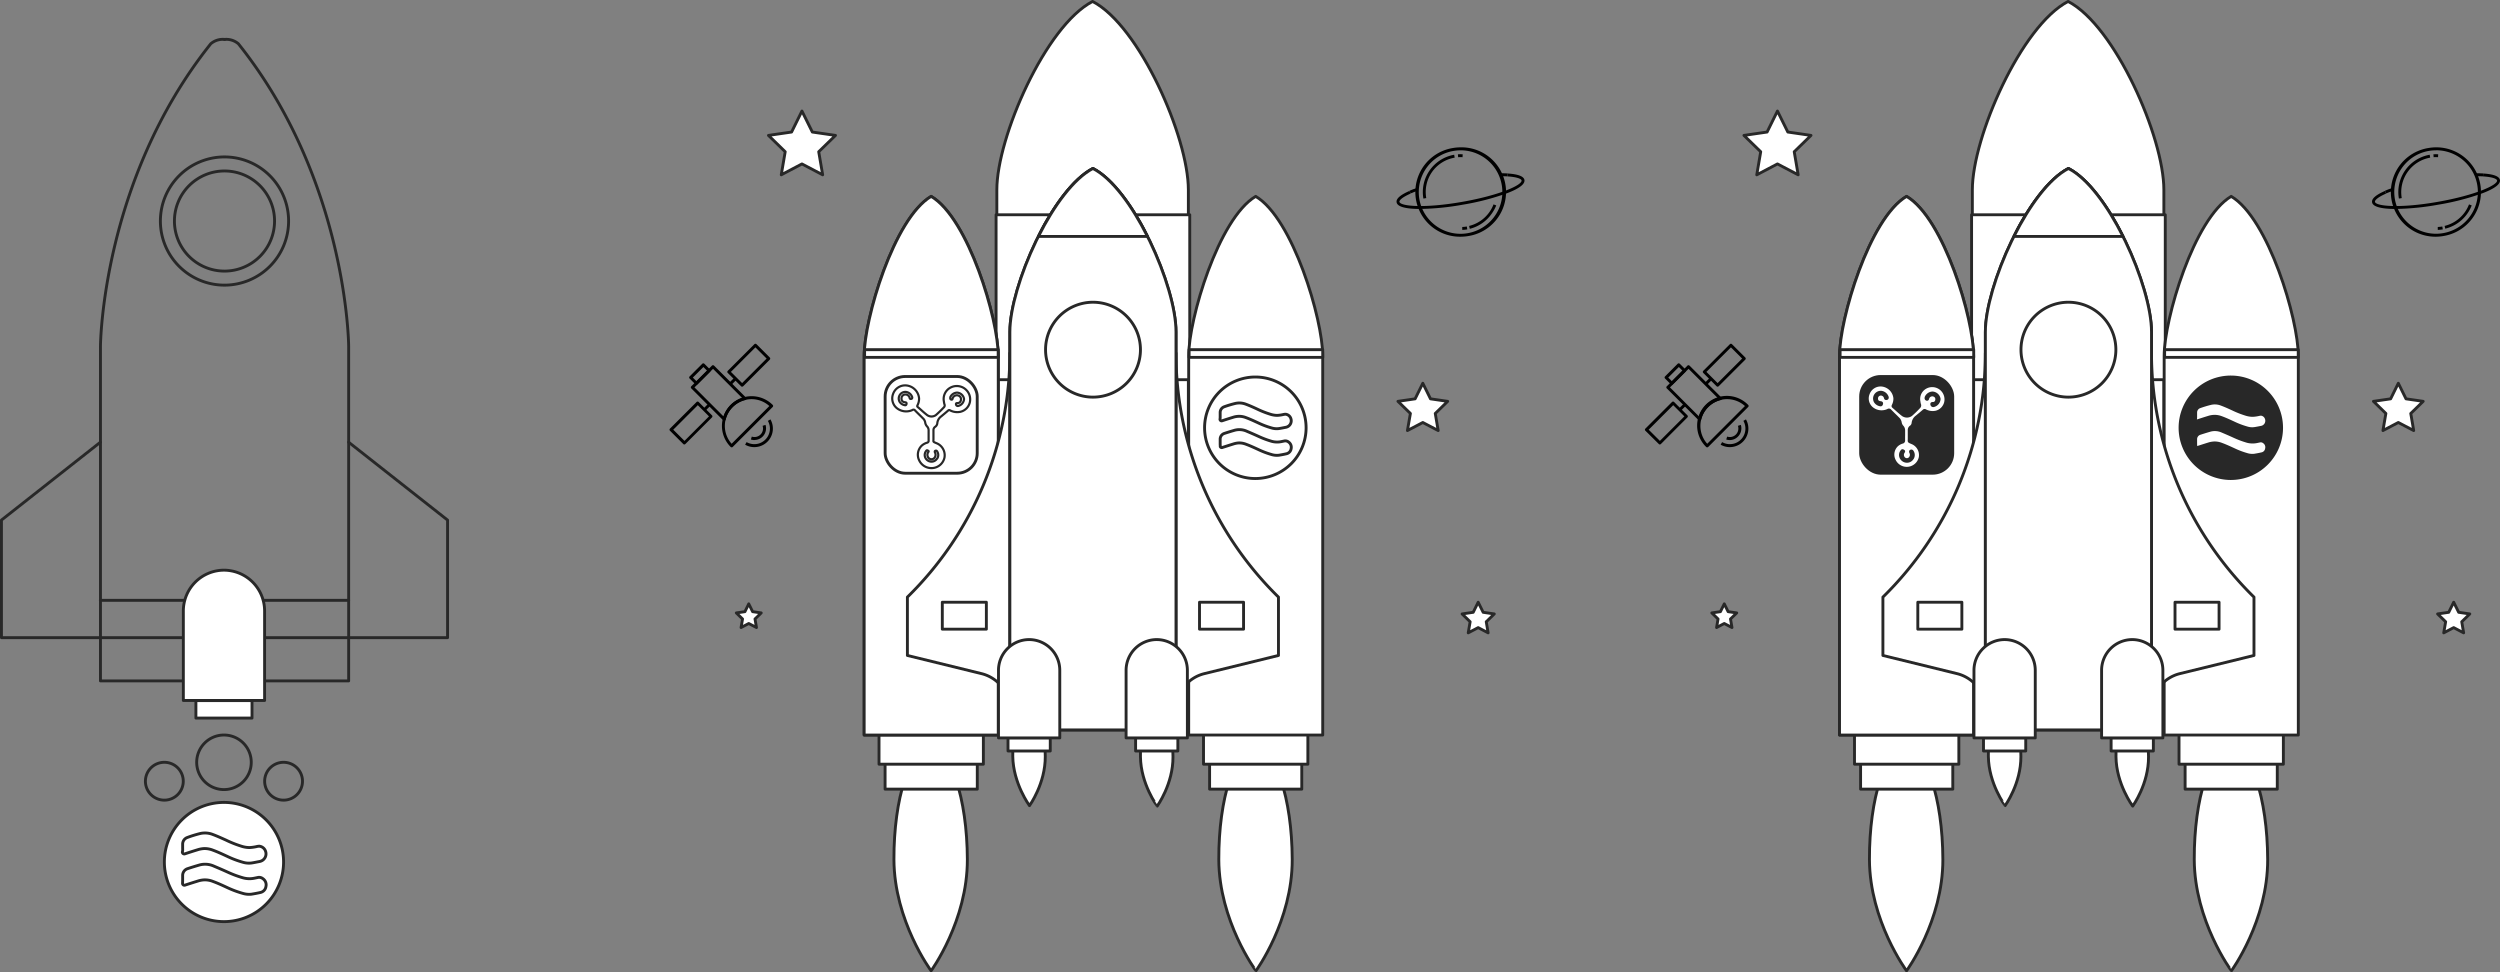 <svg xmlns="http://www.w3.org/2000/svg" viewBox="0 0 861.5 335.04"><rect x="0" y="0" width="861.5" height="335.04" fill="#808080" stroke="none"/><defs><style>.cls-1,.cls-2,.cls-3{fill:#fff;}.cls-1,.cls-2,.cls-3,.cls-4,.cls-5{stroke:#282828;stroke-linecap:round;stroke-linejoin:round;}.cls-2,.cls-3{fill-rule:evenodd;}.cls-3{stroke-width:0.75px;}.cls-4{fill:#282828;}.cls-5{fill:none;}</style></defs><title>Asset 19</title><g id="Layer_2" data-name="Layer 2"><g id="Layer_1-2" data-name="Layer 1"><path class="cls-1" d="M308.05,296.21c-.07-21.19,5.53-38.36,12.51-38.37s12.73,17.16,12.79,38.33-12.49,38.37-12.49,38.37S308.14,317.39,308.05,296.21Z"/><path class="cls-1" d="M420,296.21c-.07-21.19,5.53-38.36,12.51-38.37s12.72,17.16,12.79,38.33-12.5,38.37-12.5,38.37S420.07,317.39,420,296.21Z"/><path class="cls-1" d="M349,260.63c-.08-9.38,2.35-17,5.44-17s5.68,7.62,5.76,17-5.44,17-5.44,17S349.13,270,349,260.63Z"/><path class="cls-1" d="M393,260.79c-.08-9.38,2.36-17,5.45-17s5.68,7.63,5.76,17-5.44,17-5.44,17S393.11,270.17,393,260.79Z"/><path class="cls-1" d="M376.51.5h0c-16.16,8.38-33,46.76-33,64.9v158h66V65.4C409.5,47.26,392.67,8.88,376.51.5Z"/><rect class="cls-1" x="343.25" y="74.01" width="66.74" height="56.84"/><rect class="cls-1" x="305" y="258.73" width="31.77" height="13.21"/><rect class="cls-1" x="302.91" y="250.13" width="35.96" height="13.21"/><rect class="cls-1" x="416.83" y="258.73" width="31.76" height="13.21"/><rect class="cls-1" x="414.73" y="250.13" width="35.96" height="13.21"/><path class="cls-1" d="M320.88,67.67c-12.82,7.61-23.09,42.31-23.09,55V253.29H344V122.68C344,110,333.71,75.28,320.88,67.67Z"/><path class="cls-1" d="M320.88,67.67c-12.82,7.61-23.09,42.31-23.09,55V253.29H344V122.68C344,110,333.71,75.28,320.88,67.67Z"/><path class="cls-1" d="M432.71,67.67c-12.83,7.61-23.09,42.31-23.09,55V253.29h46.19V122.68C455.81,110,445.54,75.28,432.71,67.67Z"/><rect class="cls-1" x="297.94" y="120.49" width="46.03" height="2.66"/><rect class="cls-1" x="409.77" y="120.49" width="46.04" height="2.66"/><path class="cls-1" d="M405.25,121.7H348a117.7,117.7,0,0,1-35.31,84.06h0v20.11l25.52,6.26A12.84,12.84,0,0,1,348,244.61h57.25a12.84,12.84,0,0,1,9.8-12.48l25.51-6.26V205.76h0A117.74,117.74,0,0,1,405.25,121.7Z"/><path class="cls-1" d="M376.62,58.06h0C362.6,65.33,348,98.63,348,114.38V251.53h57.25V114.38C405.25,98.63,390.65,65.33,376.62,58.06Z"/><path class="cls-1" d="M376.62,58.06h0C362.6,65.33,348,98.63,348,114.38V251.53h57.25V114.38C405.25,98.63,390.65,65.33,376.62,58.06Z"/><path class="cls-1" d="M357.84,81.47h37.58c-5.31-10.57-12.11-19.95-18.8-23.41h0C370,61.52,363.14,70.9,357.84,81.47Z"/><rect class="cls-1" x="324.72" y="207.53" width="15.18" height="9.28"/><rect class="cls-1" x="413.35" y="207.53" width="15.18" height="9.28"/><rect class="cls-1" x="347.36" y="254.26" width="14.56" height="4.53"/><path class="cls-1" d="M354.64,220.4A10.59,10.59,0,0,0,344.08,231v23.28H365.2V231A10.59,10.59,0,0,0,354.64,220.4Z"/><rect class="cls-1" x="391.33" y="254.26" width="14.56" height="4.53"/><path class="cls-1" d="M398.61,220.4A10.59,10.59,0,0,0,388.05,231v23.28h21.12V231A10.59,10.59,0,0,0,398.61,220.4Z"/><path class="cls-1" d="M393,120.49a16.35,16.35,0,1,1-16.34-16.34A16.35,16.35,0,0,1,393,120.49Z"/><path class="cls-1" d="M450.08,147.4a17.49,17.49,0,1,1-17.49-17.48A17.49,17.49,0,0,1,450.08,147.4Z"/><path class="cls-2" d="M420.47,143.28v-1.09a2.1,2.1,0,0,1,1.35-2,36.15,36.15,0,0,1,3.84-1.16,6.23,6.23,0,0,1,3.72.28c1.31.49,2.59,1.07,3.86,1.66a32.29,32.29,0,0,0,4.46,1.76,8,8,0,0,0,2.41.41,11.41,11.41,0,0,0,2-.27,4.45,4.45,0,0,1,.88-.13,2.14,2.14,0,0,1,1.84,1.5,2.28,2.28,0,0,1-1.7,3c-.81.16-1.63.33-2.44.45a6.08,6.08,0,0,1-2.54-.23,28.46,28.46,0,0,1-4.63-1.76c-1.37-.63-2.74-1.27-4.16-1.79a6.41,6.41,0,0,0-2.45-.45,7,7,0,0,0-2,.34c-1.24.38-2.49.78-3.73,1.19a.56.56,0,0,1-.77-.56C420.49,144.05,420.47,143.67,420.47,143.28Z"/><path class="cls-2" d="M420.47,152.46v-1.09a2.08,2.08,0,0,1,1.4-2c1.16-.38,2.32-.74,3.5-1.08a6.2,6.2,0,0,1,4.26.31c1.34.57,2.68,1.15,4,1.75a32.07,32.07,0,0,0,4.59,1.73,7.19,7.19,0,0,0,3.42.08l1-.21a1.8,1.8,0,0,1,1.43.4,2.18,2.18,0,0,1,.85,2.28,2.08,2.08,0,0,1-1.67,1.75c-.83.2-1.68.35-2.53.49a6.36,6.36,0,0,1-2.6-.25,28.93,28.93,0,0,1-4.56-1.74c-1.37-.63-2.74-1.26-4.15-1.78a6.36,6.36,0,0,0-2.62-.46A7.73,7.73,0,0,0,425,153c-1.26.39-2.51.8-3.77,1.2a.55.55,0,0,1-.72-.27.59.59,0,0,1,0-.23C420.46,153.25,420.47,152.85,420.47,152.46Z"/><rect class="cls-1" x="305.02" y="129.74" width="31.73" height="33.33" rx="6.9"/><path class="cls-3" d="M320,150.12c0-.59,0-1.19,0-1.79a1.94,1.94,0,0,0-.45-1.29,2.66,2.66,0,0,1-.72-1.4,2.49,2.49,0,0,0-.82-1.52c-.88-.91-1.82-1.77-2.69-2.69a.64.64,0,0,0-.91-.13,5.17,5.17,0,0,1-5.32-.62,4.31,4.31,0,0,1-1.36-4.85,4.41,4.41,0,0,1,4.66-3,4.9,4.9,0,0,1,4.32,4.41,5,5,0,0,1-.54,2.41c-.1.2-.16.39.05.57,1.1.93,2.13,1.94,3.28,2.82a2.57,2.57,0,0,0,3,0,37.73,37.73,0,0,0,2.73-2.64.92.92,0,0,0,.24-1.05,4.15,4.15,0,0,1-.19-.93,4.44,4.44,0,0,1,2.35-4.9,4.61,4.61,0,0,1,6.57,5.16,4.38,4.38,0,0,1-3.21,3.22,5.27,5.27,0,0,1-3.59-.49.53.53,0,0,0-.7.09c-.78.69-1.59,1.34-2.37,2A3.22,3.22,0,0,0,323,145.8a1.69,1.69,0,0,1-.71,1.26,1.38,1.38,0,0,0-.62,1.22c0,1,0,2,0,3s-.24.9.95,1.41a4.47,4.47,0,0,1,2.86,4.93,4.57,4.57,0,0,1-5.18,3.64,4.62,4.62,0,0,1-3.53-2.58,4.34,4.34,0,0,1,.86-5.11,4.78,4.78,0,0,1,1.79-1,.68.68,0,0,0,.58-.8c0-.55,0-1.11,0-1.66Zm7.51-13.29a1,1,0,0,0-.05.44.47.47,0,0,0,.44.45c.27,0,.3-.17.36-.36a1.51,1.51,0,0,1,2.12-1,1.31,1.31,0,0,1,.74,1.54,1.12,1.12,0,0,1-1.09,1c-.29,0-.68,0-.59.44a.63.63,0,0,0,.85.53,2.62,2.62,0,0,0,1.92-2.38,2.58,2.58,0,0,0-2.4-2.19A2.66,2.66,0,0,0,327.49,136.83ZM310,138.46a2.65,2.65,0,0,0,1.81,1.17c.39.09.55-.2.59-.52s-.16-.45-.47-.48c-.85-.08-1.26-.49-1.27-1.25a1.36,1.36,0,0,1,1.21-1.44,1.49,1.49,0,0,1,1.57,1.11c.06.32.19.47.52.42s.43-.29.39-.59a2.62,2.62,0,0,0-2.12-1.82A2.29,2.29,0,0,0,310,138.46Zm13,19.49a2.21,2.21,0,0,0,0-2.3c-.11-.21-.28-.4-.54-.35-.42.07-.38.37-.26.66a1.58,1.58,0,0,1-.13,1.73,1.32,1.32,0,0,1-1.27.56,1.36,1.36,0,0,1-1.1-.93,1.56,1.56,0,0,1,.17-1.49c.13-.19.23-.33,0-.48s-.48-.3-.68,0a2.21,2.21,0,0,0-.35,2.32,2.39,2.39,0,0,0,2.25,1.42A2.31,2.31,0,0,0,322.93,158Z"/><path d="M486.09,66.66l-.41-.91c.79-.35,1.68-.7,2.66-1l.33.94C487.72,66,486.85,66.33,486.09,66.66Z"/><path d="M519.5,60.77c-.77,0-1.6-.06-2.52-.06v-1c.92,0,1.79,0,2.58.06Z"/><path d="M503.33,81.57A15.38,15.38,0,0,1,500.71,51a15.93,15.93,0,0,1,2.66-.23A15.38,15.38,0,0,1,506,81.34,15.75,15.75,0,0,1,503.33,81.57Zm0-29.77a15,15,0,0,0-2.49.22,14.38,14.38,0,0,0,2.45,28.55,13.89,13.89,0,0,0,2.49-.22,14.38,14.38,0,0,0-2.45-28.55Z"/><path d="M503.89,79.22l0-1a12,12,0,0,0,1.57-.17l.17,1A12.1,12.1,0,0,1,503.89,79.22Z"/><path d="M506.49,78.85l-.23-1a12,12,0,0,0,7-4.77,11.84,11.84,0,0,0,1.41-2.65l.94.36A13.89,13.89,0,0,1,514,73.69,13,13,0,0,1,506.49,78.85Z"/><path d="M502.47,54.17l-.07-1a15,15,0,0,1,1.64,0l-.05,1A12.91,12.91,0,0,0,502.47,54.17Z"/><path d="M490.5,68.43a13.05,13.05,0,0,1,10.61-15.1l.17,1a12,12,0,0,0-9.79,13.93Z"/><path d="M489.48,72h-.91c-4.6-.09-7.06-.86-7.3-2.28-.22-1.23,1.22-2.51,4.41-3.92l.41.91c-3,1.32-3.93,2.35-3.84,2.84.27,1.54,8.65,2.3,21.68,0s20.67-5.82,20.4-7.37c-.09-.51-1.41-1.17-4.83-1.39l.06-1c3.65.23,5.54,1,5.76,2.22.25,1.42-1.81,3-6.11,4.62a86,86,0,0,1-15.1,3.9A88.76,88.76,0,0,1,489.48,72Z"/><path d="M260,151.65a3.85,3.85,0,0,1-1.25-.2l.32-1a2.94,2.94,0,0,0,3.72-3.71l1-.33a4,4,0,0,1-3.76,5.21Z"/><path d="M259.93,154.08a6.32,6.32,0,0,1-3.16-.84l.51-.89a5.37,5.37,0,0,0,7.33-7.32l.89-.51a6.4,6.4,0,0,1-5.57,9.56Z"/><path d="M252.14,154.16h0a.51.51,0,0,1-.36-.15,10.24,10.24,0,0,1,14.49-14.48.51.51,0,0,1,0,.72L252.51,154A.51.51,0,0,1,252.14,154.16ZM259,137.55a9.23,9.23,0,0,0-6.88,15.37l13-13A9.14,9.14,0,0,0,259,137.55Z"/><path d="M249.58,145a.52.52,0,0,1-.37-.16l-11-11a.51.51,0,0,1,0-.72l7.12-7.12a.52.52,0,0,1,.73,0l11,11a.51.51,0,0,1,.13.5.5.5,0,0,1-.37.36,9.23,9.23,0,0,0-6.75,6.75.52.52,0,0,1-.35.37Zm-10.26-11.5,10,10a10.26,10.26,0,0,1,6.39-6.4l-10-10Z"/><rect x="251.25" y="130.84" width="2.56" height="1.03" transform="translate(-19.02 216.68) rotate(-44.92)"/><rect x="242.32" y="139.77" width="2.56" height="1.02" transform="translate(-27.89 213.17) rotate(-44.96)"/><path d="M240,132.59a.49.49,0,0,1-.36-.15l-2-2a.51.51,0,0,1,0-.72l4.36-4.37a.53.53,0,0,1,.72,0l2,2a.51.51,0,0,1,0,.72l-4.37,4.36A.48.48,0,0,1,240,132.59Zm-1.25-2.48,1.25,1.25,3.64-3.64-1.25-1.25Z"/><path d="M255.73,133.25a.51.51,0,0,1-.36-.15l-4.59-4.59a.53.53,0,0,1-.15-.36.51.51,0,0,1,.15-.36l9.18-9.18a.51.51,0,0,1,.72,0l4.59,4.59a.48.48,0,0,1,.15.36.51.51,0,0,1-.15.37l-9.17,9.17A.55.55,0,0,1,255.73,133.25Zm-3.86-5.1,3.86,3.86,8.45-8.45-3.86-3.86Z"/><path d="M235.82,153.16a.44.44,0,0,1-.36-.15l-4.59-4.58a.51.51,0,0,1-.15-.36.51.51,0,0,1,.15-.37l9.17-9.17a.5.5,0,0,1,.37-.15h0a.47.47,0,0,1,.35.15l4.59,4.59a.51.51,0,0,1,0,.72L236.18,153A.47.47,0,0,1,235.82,153.16ZM232,148.07l3.87,3.86,8.45-8.45-3.86-3.86Z"/><polygon class="cls-1" points="490.3 132.07 492.95 137.44 498.87 138.3 494.59 142.48 495.6 148.37 490.3 145.59 485 148.37 486.02 142.48 481.73 138.3 487.65 137.44 490.3 132.07"/><polygon class="cls-1" points="258.02 208.09 259.35 210.78 262.32 211.21 260.17 213.3 260.68 216.25 258.02 214.86 255.37 216.25 255.88 213.3 253.73 211.21 256.7 210.78 258.02 208.09"/><polygon class="cls-1" points="276.35 38.27 279.93 45.5 287.91 46.66 282.13 52.29 283.49 60.24 276.35 56.49 269.22 60.24 270.58 52.29 264.81 46.66 272.78 45.5 276.35 38.27"/><polygon class="cls-1" points="509.38 207.53 511.1 211 514.93 211.56 512.16 214.26 512.81 218.08 509.38 216.28 505.95 218.08 506.61 214.26 503.84 211.56 507.67 211 509.38 207.53"/><path class="cls-1" d="M644.21,296.21c-.07-21.19,5.53-38.36,12.51-38.37s12.73,17.16,12.79,38.33S657,334.54,657,334.54,644.3,317.39,644.21,296.21Z"/><path class="cls-1" d="M756.14,296.21c-.07-21.19,5.53-38.36,12.51-38.37s12.72,17.16,12.79,38.33-12.5,38.37-12.5,38.37S756.23,317.39,756.14,296.21Z"/><path class="cls-1" d="M685.19,260.63c-.08-9.38,2.36-17,5.45-17s5.68,7.62,5.76,17-5.44,17-5.44,17S685.28,270,685.19,260.63Z"/><path class="cls-1" d="M729.17,260.79c-.08-9.38,2.36-17,5.45-17s5.67,7.63,5.76,17-5.45,17-5.45,17S729.26,270.17,729.17,260.79Z"/><path class="cls-1" d="M712.67.5h0c-16.16,8.38-33,46.76-33,64.9v158h66V65.4C745.66,47.26,728.83,8.88,712.67.5Z"/><rect class="cls-1" x="679.41" y="74.01" width="66.74" height="56.84"/><rect class="cls-1" x="641.16" y="258.73" width="31.77" height="13.21"/><rect class="cls-1" x="639.06" y="250.13" width="35.96" height="13.21"/><rect class="cls-1" x="752.99" y="258.73" width="31.76" height="13.21"/><rect class="cls-1" x="750.89" y="250.13" width="35.96" height="13.21"/><path class="cls-1" d="M657,67.67c-12.83,7.61-23.1,42.31-23.1,55V253.29h46.2V122.68C680.14,110,669.87,75.28,657,67.67Z"/><path class="cls-1" d="M657,67.67c-12.83,7.61-23.1,42.31-23.1,55V253.29h46.2V122.68C680.14,110,669.87,75.28,657,67.67Z"/><path class="cls-1" d="M768.87,67.67c-12.83,7.61-23.1,42.31-23.1,55V253.29H792V122.68C792,110,781.7,75.28,768.87,67.67Z"/><rect class="cls-1" x="634.1" y="120.49" width="46.04" height="2.66"/><rect class="cls-1" x="745.93" y="120.49" width="46.04" height="2.66"/><path class="cls-1" d="M741.41,121.7H684.16a117.74,117.74,0,0,1-35.31,84.06h0v20.11l25.52,6.26a12.85,12.85,0,0,1,9.79,12.48h57.25a12.84,12.84,0,0,1,9.79-12.48l25.52-6.26V205.76h0A117.7,117.7,0,0,1,741.41,121.7Z"/><path class="cls-1" d="M712.78,58.06h0c-14,7.27-28.62,40.57-28.62,56.32V251.53h57.25V114.38C741.41,98.63,726.8,65.33,712.78,58.06Z"/><path class="cls-1" d="M712.78,58.06h0c-14,7.27-28.62,40.57-28.62,56.32V251.53h57.25V114.38C741.41,98.63,726.8,65.33,712.78,58.06Z"/><path class="cls-1" d="M694,81.47h37.59c-5.31-10.57-12.12-19.95-18.8-23.41h0C706.1,61.52,699.3,70.9,694,81.47Z"/><rect class="cls-1" x="660.88" y="207.53" width="15.18" height="9.28"/><rect class="cls-1" x="749.51" y="207.53" width="15.18" height="9.28"/><rect class="cls-1" x="683.51" y="254.26" width="14.56" height="4.53"/><path class="cls-1" d="M690.8,220.4A10.59,10.59,0,0,0,680.23,231v23.28h21.12V231A10.59,10.59,0,0,0,690.8,220.4Z"/><rect class="cls-1" x="727.49" y="254.26" width="14.56" height="4.53"/><path class="cls-1" d="M734.77,220.4A10.59,10.59,0,0,0,724.21,231v23.28h21.12V231A10.59,10.59,0,0,0,734.77,220.4Z"/><path class="cls-1" d="M729.13,120.49a16.35,16.35,0,1,1-16.34-16.34A16.35,16.35,0,0,1,729.13,120.49Z"/><path class="cls-4" d="M786.23,147.4a17.49,17.49,0,1,1-17.48-17.48A17.49,17.49,0,0,1,786.23,147.4Z"/><path class="cls-2" d="M756.62,143.28v-1.09a2.11,2.11,0,0,1,1.36-2,36.15,36.15,0,0,1,3.84-1.16,6.2,6.2,0,0,1,3.71.28c1.32.49,2.6,1.07,3.87,1.66a32.29,32.29,0,0,0,4.46,1.76,7.92,7.92,0,0,0,2.41.41,11.41,11.41,0,0,0,2-.27,4.45,4.45,0,0,1,.88-.13,2.15,2.15,0,0,1,1.84,1.5,2.28,2.28,0,0,1-1.7,3c-.81.16-1.63.33-2.45.45a6,6,0,0,1-2.53-.23,28.46,28.46,0,0,1-4.63-1.76c-1.37-.63-2.74-1.27-4.16-1.79a6.43,6.43,0,0,0-2.46-.45,6.89,6.89,0,0,0-2,.34c-1.24.38-2.49.78-3.73,1.19a.56.56,0,0,1-.77-.56C756.64,144.05,756.62,143.67,756.62,143.28Z"/><path class="cls-2" d="M756.62,152.46v-1.09a2.09,2.09,0,0,1,1.41-2c1.15-.38,2.32-.74,3.49-1.08a6.22,6.22,0,0,1,4.27.31c1.34.57,2.68,1.15,4,1.75a32.07,32.07,0,0,0,4.59,1.73,7.15,7.15,0,0,0,3.41.08l1-.21a1.8,1.8,0,0,1,1.43.4,2.16,2.16,0,0,1,.84,2.28,2.06,2.06,0,0,1-1.66,1.75c-.83.2-1.68.35-2.54.49a6.33,6.33,0,0,1-2.59-.25,28.56,28.56,0,0,1-4.56-1.74c-1.37-.63-2.74-1.26-4.15-1.78a6.41,6.41,0,0,0-2.63-.46,7.74,7.74,0,0,0-1.78.32c-1.26.39-2.52.8-3.77,1.2a.55.55,0,0,1-.72-.27.59.59,0,0,1,0-.23C756.62,153.25,756.62,152.85,756.62,152.46Z"/><rect class="cls-4" x="641.18" y="129.74" width="31.73" height="33.33" rx="6.9"/><path class="cls-3" d="M656.13,150.12c0-.59,0-1.19,0-1.79a1.94,1.94,0,0,0-.45-1.29,2.66,2.66,0,0,1-.72-1.4,2.49,2.49,0,0,0-.82-1.52c-.89-.91-1.82-1.77-2.7-2.69a.63.63,0,0,0-.9-.13,5.16,5.16,0,0,1-5.32-.62,4.29,4.29,0,0,1-1.36-4.85,4.41,4.41,0,0,1,4.66-3,4.9,4.9,0,0,1,4.32,4.41,5.13,5.13,0,0,1-.54,2.41c-.1.2-.16.39.05.57,1.1.93,2.13,1.94,3.28,2.82a2.57,2.57,0,0,0,3,0,35.65,35.65,0,0,0,2.72-2.64.93.93,0,0,0,.25-1.05,4.15,4.15,0,0,1-.19-.93,4.44,4.44,0,0,1,2.35-4.9,4.61,4.61,0,0,1,6.57,5.16,4.41,4.41,0,0,1-3.21,3.22,5.3,5.3,0,0,1-3.6-.49.51.51,0,0,0-.69.09c-.78.69-1.59,1.34-2.37,2a3.22,3.22,0,0,0-1.34,2.24,1.67,1.67,0,0,1-.72,1.26,1.4,1.4,0,0,0-.61,1.22c0,1,0,2,0,3s-.24.9.95,1.41a4.48,4.48,0,0,1,2.86,4.93,4.63,4.63,0,0,1-8.71,1.06,4.34,4.34,0,0,1,.86-5.11,4.74,4.74,0,0,1,1.78-1,.68.68,0,0,0,.59-.8c0-.55,0-1.11,0-1.66Zm7.52-13.29a1.12,1.12,0,0,0-.06.44.49.49,0,0,0,.45.45c.27,0,.3-.17.36-.36a1.51,1.51,0,0,1,2.12-1,1.3,1.3,0,0,1,.73,1.54,1.1,1.1,0,0,1-1.08,1c-.3,0-.68,0-.59.44a.62.62,0,0,0,.85.53,2.62,2.62,0,0,0,1.92-2.38,2.58,2.58,0,0,0-2.4-2.19A2.64,2.64,0,0,0,663.65,136.83Zm-17.52,1.63a2.65,2.65,0,0,0,1.81,1.17c.38.09.54-.2.59-.52s-.16-.45-.47-.48c-.85-.08-1.26-.49-1.27-1.25a1.36,1.36,0,0,1,1.21-1.44,1.49,1.49,0,0,1,1.57,1.11c.06.32.18.47.52.42s.43-.29.39-.59a2.65,2.65,0,0,0-2.12-1.82A2.29,2.29,0,0,0,646.13,138.46Zm13,19.49a2.19,2.19,0,0,0,0-2.3c-.11-.21-.28-.4-.54-.35-.42.07-.38.37-.26.66a1.58,1.58,0,0,1-.13,1.73,1.32,1.32,0,0,1-1.27.56,1.38,1.38,0,0,1-1.11-.93,1.59,1.59,0,0,1,.18-1.49c.12-.19.22-.33,0-.48s-.48-.3-.68,0a2.19,2.19,0,0,0-.35,2.32,2.39,2.39,0,0,0,2.25,1.42A2.28,2.28,0,0,0,659.08,158Z"/><path d="M822.24,66.66l-.4-.91c.79-.35,1.68-.7,2.65-1l.34.94C823.88,66,823,66.33,822.24,66.66Z"/><path d="M855.66,60.77q-1.15-.06-2.52-.06v-1c.92,0,1.79,0,2.58.06Z"/><path d="M839.49,81.57A15.38,15.38,0,0,1,836.87,51a15.84,15.84,0,0,1,2.66-.23,15.38,15.38,0,0,1,2.62,30.54A15.84,15.84,0,0,1,839.49,81.57Zm0-29.77A14.87,14.87,0,0,0,837,52a14.38,14.38,0,0,0,2.45,28.55,13.89,13.89,0,0,0,2.49-.22,14.38,14.38,0,0,0-2.45-28.55Z"/><path d="M840.05,79.22l0-1a12,12,0,0,0,1.57-.17l.17,1A12.1,12.1,0,0,1,840.05,79.22Z"/><path d="M842.65,78.85l-.24-1a12.1,12.1,0,0,0,7-4.77,12.26,12.26,0,0,0,1.41-2.65l.93.36a13.1,13.1,0,0,1-9.06,8Z"/><path d="M838.63,54.17l-.07-1a15,15,0,0,1,1.64,0l-.05,1A12.88,12.88,0,0,0,838.63,54.17Z"/><path d="M826.66,68.43a13.05,13.05,0,0,1,10.61-15.1l.17,1a12.06,12.06,0,0,0-9.8,13.93Z"/><path d="M825.64,72h-.91c-4.6-.09-7.06-.86-7.31-2.28-.21-1.23,1.23-2.51,4.42-3.92l.4.91c-3,1.32-3.92,2.35-3.83,2.84.27,1.54,8.65,2.3,21.68,0s20.67-5.82,20.4-7.37c-.09-.51-1.41-1.17-4.84-1.39l.07-1c3.65.23,5.53,1,5.76,2.22.24,1.42-1.81,3-6.11,4.62a85.86,85.86,0,0,1-15.11,3.9A88.55,88.55,0,0,1,825.64,72Z"/><path d="M596.1,151.65a3.83,3.83,0,0,1-1.24-.2l.32-1a2.93,2.93,0,0,0,3.71-3.71l1-.33a4,4,0,0,1-1,4.05A3.93,3.93,0,0,1,596.1,151.65Z"/><path d="M596.09,154.08a6.29,6.29,0,0,1-3.16-.84l.51-.89a5.37,5.37,0,0,0,7.33-7.32l.89-.51a6.4,6.4,0,0,1-5.57,9.56Z"/><path d="M588.3,154.16h0a.51.51,0,0,1-.36-.15,10.24,10.24,0,1,1,14.48-14.48.49.49,0,0,1,0,.72L588.67,154A.51.51,0,0,1,588.3,154.16Zm6.88-16.61a9.22,9.22,0,0,0-6.87,15.37l13-13A9.15,9.15,0,0,0,595.18,137.55Z"/><path d="M585.73,145a.52.52,0,0,1-.36-.16l-11-11a.51.51,0,0,1,0-.72l7.12-7.12a.51.51,0,0,1,.72,0l11,11a.51.51,0,0,1,.13.5.5.5,0,0,1-.37.36,9.23,9.23,0,0,0-6.75,6.75.54.54,0,0,1-.36.37Zm-10.26-11.5,10,10a10.33,10.33,0,0,1,2.46-3.94,10.17,10.17,0,0,1,3.94-2.46l-10-10Z"/><rect x="587.41" y="130.84" width="2.56" height="1.03" transform="translate(79.35 454.42) rotate(-44.96)"/><rect x="578.48" y="139.77" width="2.56" height="1.02" transform="translate(70.62 451.04) rotate(-45)"/><path d="M576.13,132.59a.49.49,0,0,1-.36-.15l-2-2a.51.51,0,0,1,0-.72l4.36-4.37a.53.53,0,0,1,.72,0l2,2a.51.51,0,0,1,0,.72l-4.37,4.36A.49.49,0,0,1,576.13,132.59Zm-1.25-2.48,1.25,1.25,3.64-3.64-1.25-1.25Z"/><path d="M591.89,133.25a.51.51,0,0,1-.36-.15l-4.59-4.59a.53.53,0,0,1-.15-.36.51.51,0,0,1,.15-.36l9.18-9.18a.51.51,0,0,1,.72,0l4.59,4.59a.51.51,0,0,1,.15.36.56.56,0,0,1-.15.37l-9.18,9.17A.51.51,0,0,1,591.89,133.25Zm-3.86-5.1,3.86,3.86,8.45-8.45-3.86-3.86Z"/><path d="M572,153.16a.48.48,0,0,1-.37-.15L567,148.43a.5.5,0,0,1,0-.73l9.17-9.17a.48.48,0,0,1,.36-.15h0a.48.48,0,0,1,.36.15l4.59,4.59a.51.51,0,0,1,0,.72L572.34,153A.48.48,0,0,1,572,153.16Zm-3.87-5.09,3.87,3.86,8.44-8.45-3.86-3.86Z"/><polygon class="cls-1" points="826.46 132.07 829.11 137.44 835.03 138.3 830.75 142.48 831.76 148.37 826.46 145.59 821.16 148.37 822.17 142.48 817.89 138.3 823.81 137.44 826.46 132.07"/><polygon class="cls-1" points="594.18 208.09 595.51 210.78 598.48 211.21 596.33 213.3 596.84 216.25 594.18 214.86 591.53 216.25 592.04 213.3 589.89 211.21 592.86 210.78 594.18 208.09"/><polygon class="cls-1" points="612.51 38.27 616.08 45.5 624.07 46.66 618.29 52.29 619.65 60.24 612.51 56.49 605.38 60.24 606.74 52.29 600.96 46.66 608.94 45.5 612.51 38.27"/><polygon class="cls-1" points="845.54 207.53 847.26 211 851.09 211.56 848.32 214.26 848.97 218.08 845.54 216.28 842.11 218.08 842.77 214.26 840 211.56 843.83 211 845.54 207.53"/><path class="cls-5" d="M87.74,234.64h32.41V119.34s-.3-57-38-104.25a6.4,6.4,0,0,0-4.81-1.5"/><path class="cls-5" d="M66.62,234.64h-32V119.34s.3-57,38-104.25a6.37,6.37,0,0,1,4.81-1.5"/><path class="cls-5" d="M99.45,76.17A22.09,22.09,0,1,1,77.37,54.08,22.08,22.08,0,0,1,99.45,76.17Z"/><polyline class="cls-5" points="120.15 152.39 154.23 179.22 154.23 219.74 34.58 219.74"/><polyline class="cls-5" points="34.58 152.39 0.5 179.22 0.5 219.74 34.58 219.74"/><line class="cls-5" x1="34.58" y1="206.87" x2="120.15" y2="206.87"/><path class="cls-5" d="M86.58,262.69a9.4,9.4,0,1,1-9.4-9.4A9.4,9.4,0,0,1,86.58,262.69Z"/><path class="cls-5" d="M104.24,269.21a6.52,6.52,0,1,1-6.52-6.52A6.52,6.52,0,0,1,104.24,269.21Z"/><path class="cls-5" d="M63.15,269.21a6.52,6.52,0,1,1-6.51-6.52A6.51,6.51,0,0,1,63.15,269.21Z"/><path class="cls-5" d="M94.61,76.17A17.25,17.25,0,1,1,77.37,58.92,17.24,17.24,0,0,1,94.61,76.17Z"/><path class="cls-1" d="M97.72,297.05a20.54,20.54,0,1,1-20.54-20.54A20.54,20.54,0,0,1,97.72,297.05Z"/><path class="cls-2" d="M62.94,292.21v-1.28a2.44,2.44,0,0,1,1.58-2.32A41.37,41.37,0,0,1,69,287.23a7.4,7.4,0,0,1,4.36.34c1.55.58,3,1.25,4.54,1.94a38.09,38.09,0,0,0,5.24,2.08,9.45,9.45,0,0,0,2.84.48,14.67,14.67,0,0,0,2.37-.32,4.58,4.58,0,0,1,1-.15,2.54,2.54,0,0,1,2.17,1.76,2.68,2.68,0,0,1-2,3.5c-1,.19-1.91.39-2.87.53a7.31,7.31,0,0,1-3-.27,33.21,33.21,0,0,1-5.45-2.07c-1.61-.74-3.21-1.49-4.88-2.1a7.89,7.89,0,0,0-2.89-.54,9,9,0,0,0-2.3.41c-1.47.45-2.93.92-4.38,1.4a.66.66,0,0,1-.91-.66C63,293.11,62.94,292.66,62.94,292.21Z"/><path class="cls-2" d="M62.94,303v-1.28a2.45,2.45,0,0,1,1.65-2.36c1.35-.45,2.72-.87,4.1-1.27a7.33,7.33,0,0,1,5,.37c1.58.67,3.15,1.34,4.71,2.05a36.82,36.82,0,0,0,5.39,2,8.29,8.29,0,0,0,4,.09l1.17-.24a2.09,2.09,0,0,1,1.68.47,2.54,2.54,0,0,1,1,2.68,2.44,2.44,0,0,1-2,2.06c-1,.23-2,.41-3,.57a7.51,7.51,0,0,1-3-.29,34.26,34.26,0,0,1-5.35-2c-1.61-.75-3.22-1.49-4.88-2.1a7.56,7.56,0,0,0-3.08-.54,8.66,8.66,0,0,0-2.09.38c-1.49.46-3,.94-4.44,1.41a.64.64,0,0,1-.84-.32.62.62,0,0,1-.05-.27C62.93,303.93,62.94,303.46,62.94,303Z"/><rect class="cls-1" x="67.51" y="241.44" width="19.33" height="6.01"/><path class="cls-1" d="M77.18,196.48a14.06,14.06,0,0,0-14,14v30.9h28V210.5A14.06,14.06,0,0,0,77.18,196.48Z"/></g></g></svg>